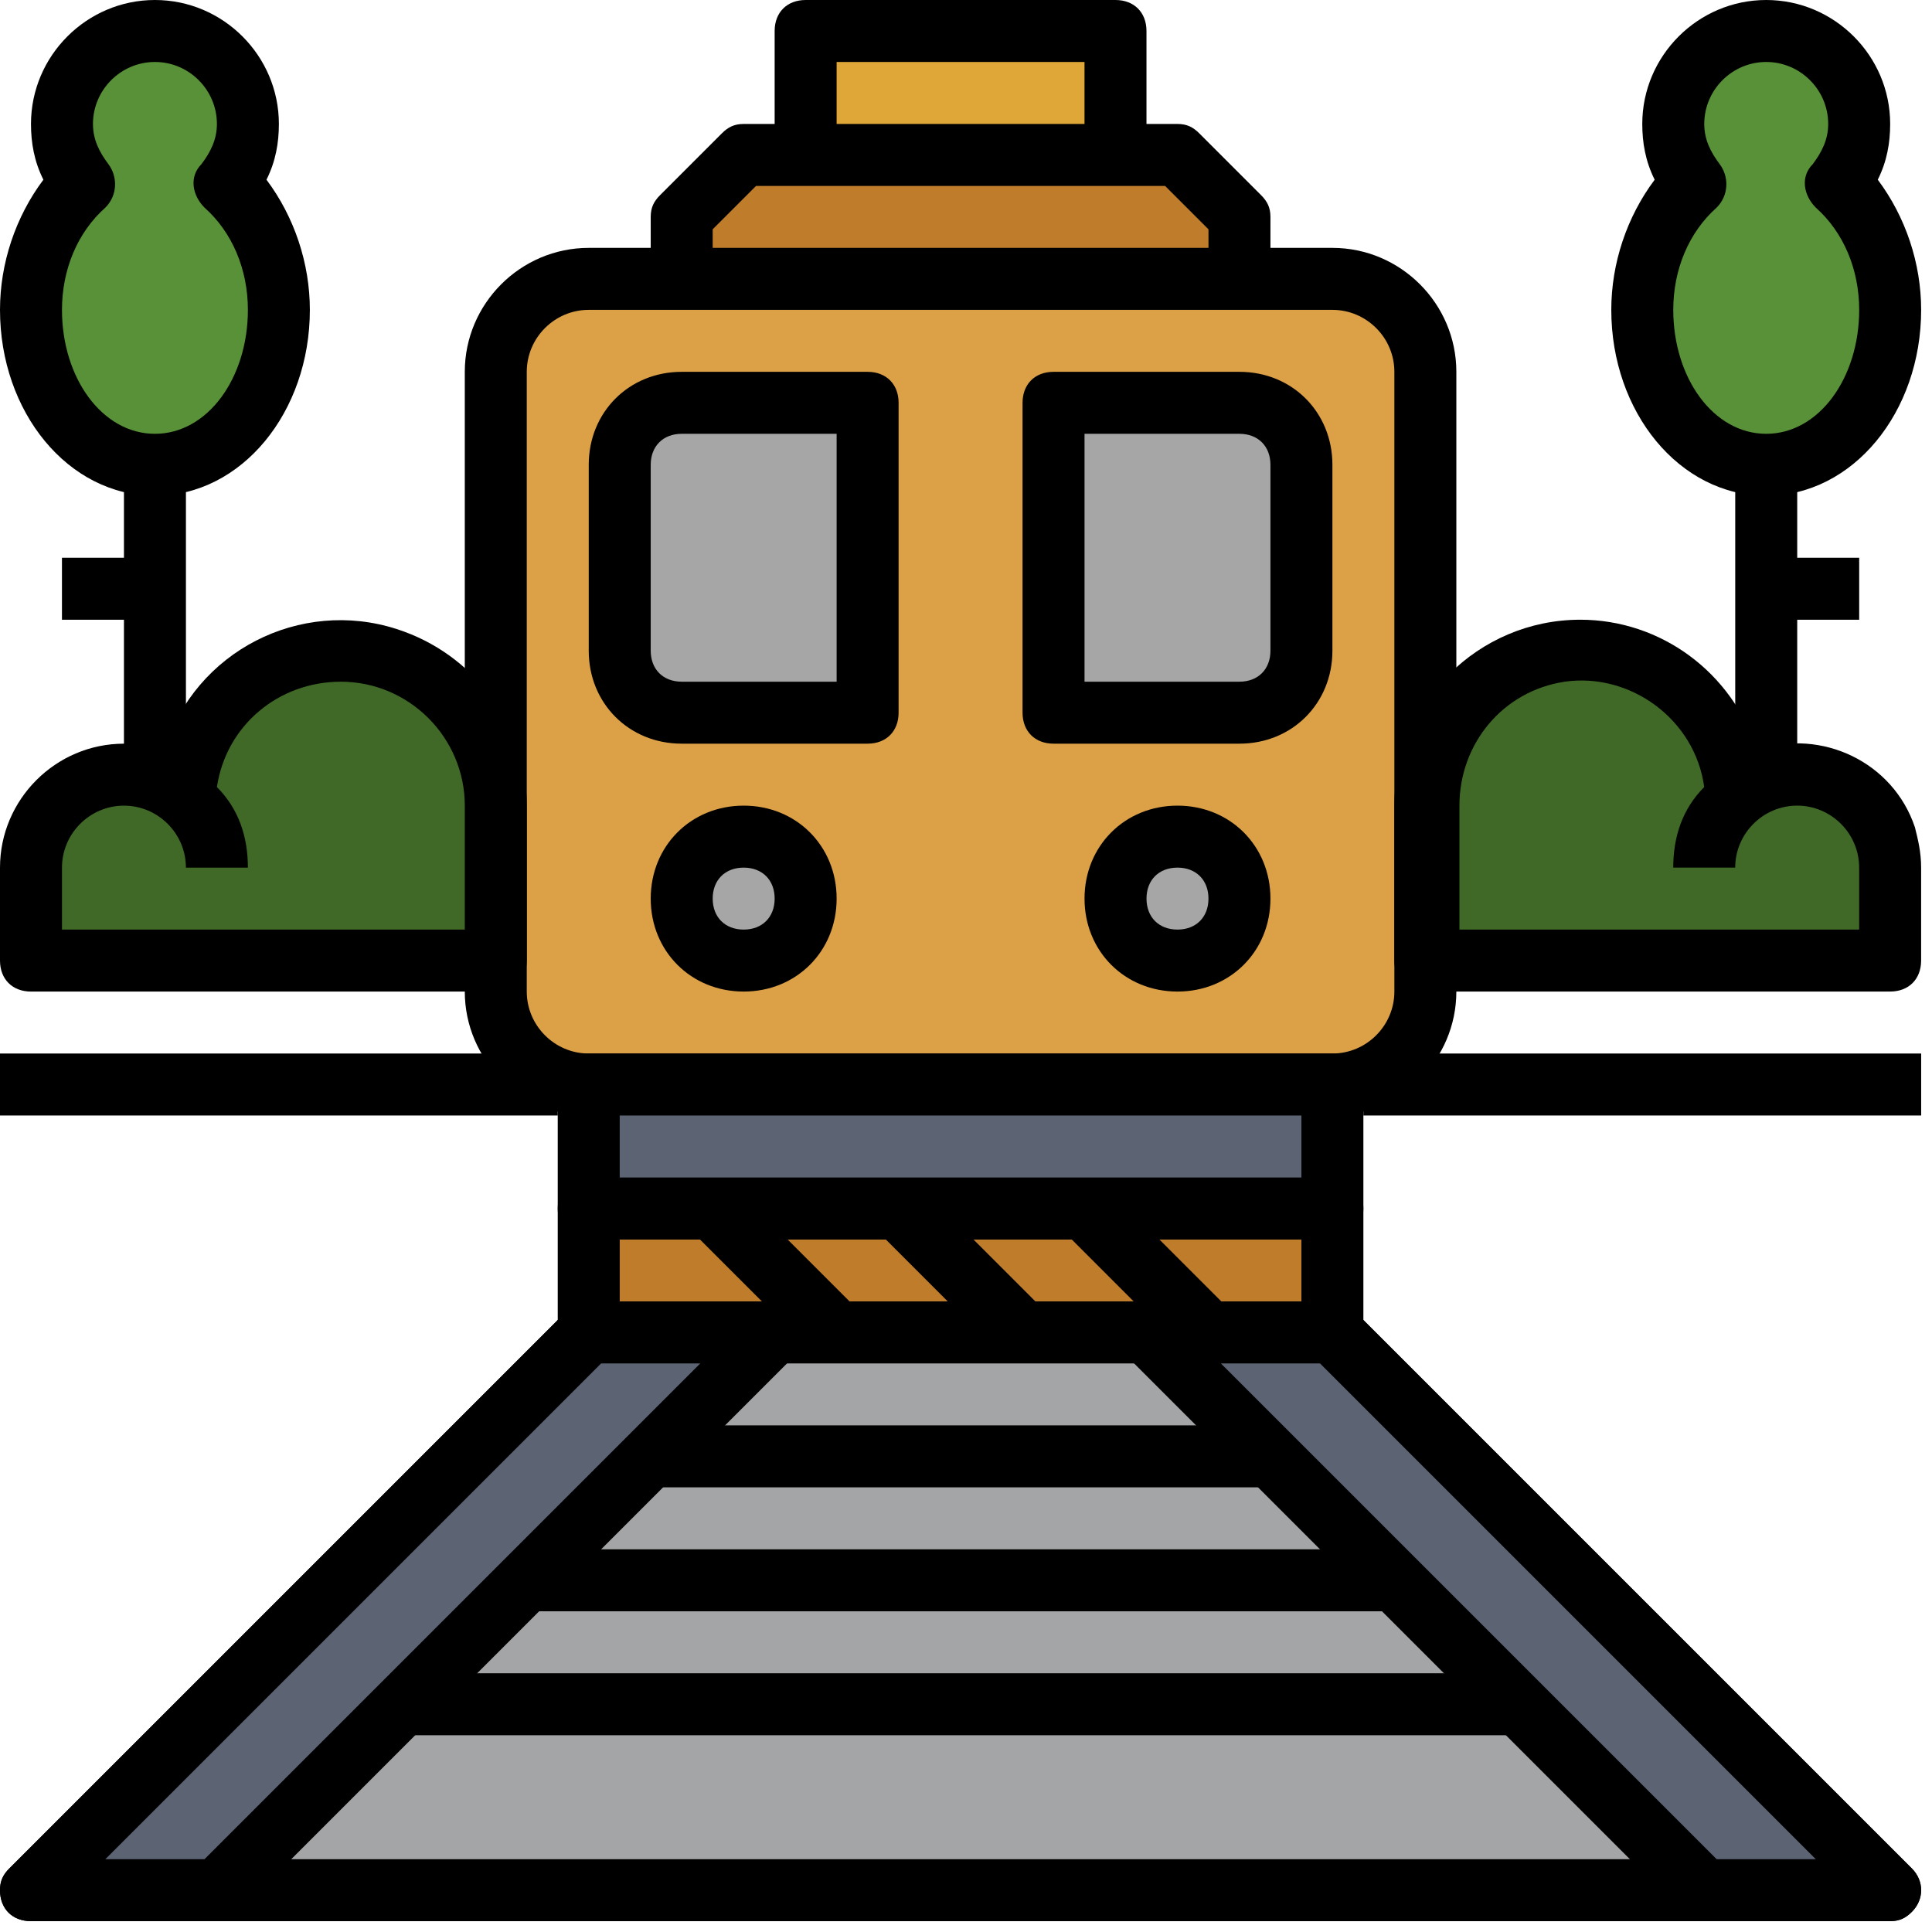 <svg width="89" height="89" viewBox="0 0 89 89" fill="none" xmlns="http://www.w3.org/2000/svg">
<path d="M0 11.419V0H28.548V11.419" transform="translate(37.113 1.427) scale(0.5)" fill="#DFA738"/>
<path d="M34.258 14.274H28.548V5.71H5.71V14.274H0V2.855C0 1.142 1.142 0 2.855 0H31.403C33.116 0 34.258 1.142 34.258 2.855V14.274Z" transform="translate(35.685) scale(0.5)" fill="black"/>
<path d="M51.387 11.419V5.71L45.677 0H5.71L0 5.71V11.419" transform="translate(31.403 7.137) scale(0.5)" fill="#BF7D2C"/>
<path d="M57.097 14.274H51.387V9.706L47.39 5.71H9.706L5.71 9.706V14.274H0V8.565C0 7.708 0.285 7.137 0.856 6.566L6.566 0.856C7.137 0.285 7.708 0 8.565 0H48.532C49.389 0 49.96 0.285 50.531 0.856L56.24 6.566C56.811 7.137 57.097 7.708 57.097 8.565V14.274Z" transform="translate(29.976 5.71) scale(0.5)" fill="black"/>
<path d="M8.565 0H77.081C81.934 0 85.645 3.711 85.645 8.565V65.661C85.645 70.514 81.934 74.226 77.081 74.226H8.565C3.711 74.226 0 70.514 0 65.661V8.565C0 3.711 3.711 0 8.565 0Z" transform="translate(22.839 12.847) scale(0.5)" fill="#DCA046"/>
<path d="M79.936 79.936H11.419C5.139 79.936 0 74.797 0 68.516V11.419C0 5.139 5.139 0 11.419 0H79.936C86.216 0 91.355 5.139 91.355 11.419V68.516C91.355 74.797 86.216 79.936 79.936 79.936ZM11.419 5.71C8.279 5.71 5.71 8.279 5.71 11.419V68.516C5.71 71.656 8.279 74.226 11.419 74.226H79.936C83.076 74.226 85.645 71.656 85.645 68.516V11.419C85.645 8.279 83.076 5.71 79.936 5.71H11.419Z" transform="translate(21.411 11.419) scale(0.5)" fill="black"/>
<path d="M5.71 0H22.839V28.548H5.71C2.569 28.548 0 25.979 0 22.839V5.71C0 2.569 2.569 0 5.71 0Z" transform="translate(28.549 18.556) scale(0.5)" fill="#A6A6A6"/>
<path d="M25.694 34.258H8.565C3.711 34.258 0 30.547 0 25.694V8.565C0 3.711 3.711 0 8.565 0H25.694C27.407 0 28.548 1.142 28.548 2.855V31.403C28.548 33.116 27.407 34.258 25.694 34.258ZM8.565 5.71C6.852 5.71 5.71 6.852 5.71 8.565V25.694C5.71 27.407 6.852 28.548 8.565 28.548H22.839V5.71H8.565Z" transform="translate(27.121 17.129) scale(0.5)" fill="black"/>
<path d="M17.129 28.548H0V0H17.129C20.269 0 22.839 2.569 22.839 5.71V22.839C22.839 25.979 20.269 28.548 17.129 28.548Z" transform="translate(48.532 18.556) scale(0.5)" fill="#A6A6A6"/>
<path d="M19.984 34.258H2.855C1.142 34.258 0 33.116 0 31.403V2.855C0 1.142 1.142 0 2.855 0H19.984C24.837 0 28.548 3.711 28.548 8.565V25.694C28.548 30.547 24.837 34.258 19.984 34.258ZM5.71 28.548H19.984C21.697 28.548 22.839 27.407 22.839 25.694V8.565C22.839 6.852 21.697 5.71 19.984 5.71H5.71V28.548Z" transform="translate(47.105 17.129) scale(0.5)" fill="black"/>
<path d="M5.71 11.419C8.863 11.419 11.419 8.863 11.419 5.71C11.419 2.556 8.863 0 5.71 0C2.556 0 0 2.556 0 5.71C0 8.863 2.556 11.419 5.71 11.419Z" transform="translate(31.403 38.54) scale(0.5)" fill="#A6A6A6"/>
<path d="M8.565 17.129C3.711 17.129 0 13.418 0 8.565C0 3.711 3.711 0 8.565 0C13.418 0 17.129 3.711 17.129 8.565C17.129 13.418 13.418 17.129 8.565 17.129ZM8.565 5.71C6.852 5.71 5.71 6.852 5.71 8.565C5.71 10.277 6.852 11.419 8.565 11.419C10.277 11.419 11.419 10.277 11.419 8.565C11.419 6.852 10.277 5.71 8.565 5.71Z" transform="translate(29.976 37.113) scale(0.5)" fill="black"/>
<path d="M5.71 11.419C8.863 11.419 11.419 8.863 11.419 5.71C11.419 2.556 8.863 0 5.71 0C2.556 0 0 2.556 0 5.71C0 8.863 2.556 11.419 5.71 11.419Z" transform="translate(51.387 38.54) scale(0.5)" fill="#A6A6A6"/>
<path d="M8.565 17.129C3.711 17.129 0 13.418 0 8.565C0 3.711 3.711 0 8.565 0C13.418 0 17.129 3.711 17.129 8.565C17.129 13.418 13.418 17.129 8.565 17.129ZM8.565 5.71C6.852 5.71 5.71 6.852 5.71 8.565C5.71 10.277 6.852 11.419 8.565 11.419C10.277 11.419 11.419 10.277 11.419 8.565C11.419 6.852 10.277 5.71 8.565 5.71Z" transform="translate(49.96 37.113) scale(0.5)" fill="black"/>
<path d="M68.516 0H0V11.419H68.516V0Z" transform="translate(27.121 55.669) scale(0.5)" fill="#BF7D2C"/>
<path d="M71.371 17.129H2.855C1.142 17.129 0 15.987 0 14.274V2.855C0 1.142 1.142 0 2.855 0H71.371C73.084 0 74.226 1.142 74.226 2.855V14.274C74.226 15.987 73.084 17.129 71.371 17.129ZM5.71 11.419H68.516V5.71H5.71V11.419Z" transform="translate(25.693 54.242) scale(0.5)" fill="black"/>
<path d="M5.71 2.35231e-06H-2.61368e-06V16.273H5.71V2.35231e-06Z" transform="translate(39.627 60.443) scale(0.5) rotate(135)" fill="black"/>
<path d="M5.71 0H0V16.273H5.71V0Z" transform="translate(48.187 60.442) scale(0.5) rotate(135)" fill="black"/>
<path d="M5.71 0H-2.17807e-06V16.273H5.71V0Z" transform="translate(56.75 60.44) scale(0.5) rotate(135)" fill="black"/>
<path d="M51.387 0L0 51.387H171.29L119.903 0H51.387Z" transform="translate(1.428 61.379) scale(0.5)" fill="#A4A5A6"/>
<path d="M174.145 57.097H2.855C1.142 57.097 0 55.955 0 54.242C0 53.386 0.285 52.815 0.856 52.243L52.243 0.856C52.815 0.285 53.386 0 54.242 0H122.758C123.615 0 124.185 0.285 124.756 0.856L176.144 52.243C177.285 53.386 177.285 55.098 176.144 56.24C175.573 56.811 175.002 57.097 174.145 57.097ZM9.706 51.387H167.294L121.616 5.71H55.384L9.706 51.387Z" transform="translate(0 59.952) scale(0.5)" fill="black"/>
<path d="M68.516 0L17.129 51.387H0L51.387 0H68.516Z" transform="translate(1.428 61.379) scale(0.5)" fill="#5C6373"/>
<path d="M19.984 57.097H2.855C1.142 57.097 0 55.955 0 54.242C0 53.386 0.285 52.815 0.856 52.243L52.243 0.856C52.815 0.285 53.386 0 54.242 0H71.371C73.084 0 74.226 1.142 74.226 2.855C74.226 3.711 73.94 4.282 73.369 4.853L21.982 56.24C21.411 56.811 20.84 57.097 19.984 57.097ZM9.706 51.387H18.842L64.519 5.71H55.384L9.706 51.387Z" transform="translate(0 59.952) scale(0.5)" fill="black"/>
<path d="M0 0L51.387 51.387H68.516L17.129 0H0Z" transform="translate(52.815 61.379) scale(0.5)" fill="#5C6373"/>
<path d="M71.371 57.097H54.242C53.386 57.097 52.815 56.811 52.243 56.24L0.856 4.853C-0.285 3.711 -0.285 1.998 0.856 0.856C1.427 0.285 1.998 0 2.855 0H19.984C20.84 0 21.411 0.285 21.982 0.856L73.369 52.243C74.511 53.386 74.511 55.098 73.369 56.24C72.798 56.811 72.227 57.097 71.371 57.097ZM55.384 51.387H64.519L18.842 5.71H9.706L55.384 51.387Z" transform="translate(51.387 59.952) scale(0.5)" fill="black"/>
<path d="M57.097 0H0V5.71H57.097V0Z" transform="translate(29.976 65.661) scale(0.5)" fill="black"/>
<path d="M79.936 0H0V5.71H79.936V0Z" transform="translate(24.267 71.371) scale(0.5)" fill="black"/>
<path d="M102.774 0H0V5.71H102.774V0Z" transform="translate(18.557 77.081) scale(0.5)" fill="black"/>
<path d="M68.516 0H0V11.419H68.516V0Z" transform="translate(27.121 49.96) scale(0.5)" fill="#5C6373"/>
<path d="M71.371 17.129H2.855C1.142 17.129 0 15.987 0 14.274V2.855C0 1.142 1.142 0 2.855 0H71.371C73.084 0 74.226 1.142 74.226 2.855V14.274C74.226 15.987 73.084 17.129 71.371 17.129ZM5.71 11.419H68.516V5.71H5.71V11.419Z" transform="translate(25.693 48.532) scale(0.5)" fill="black"/>
<path d="M14.274 14.274C14.274 6.281 20.555 0 28.548 0C36.542 0 42.823 6.281 42.823 14.274V28.548H0V19.984C0 15.131 3.711 11.419 8.565 11.419C13.418 11.419 17.129 15.131 17.129 19.984" transform="translate(1.428 29.976) scale(0.5)" fill="#406928"/>
<path d="M45.677 34.218H2.855C1.142 34.218 0 33.076 0 31.363V22.799C0 16.518 5.139 11.379 11.419 11.379C12.561 11.379 13.989 11.665 15.131 11.95C17.985 2.815 27.692 -2.039 36.542 0.816C43.679 3.1 48.532 9.666 48.532 17.089V31.363C48.532 33.076 47.39 34.218 45.677 34.218ZM5.71 28.508H42.823V17.089C42.823 10.808 37.684 5.669 31.403 5.669C25.694 5.669 20.84 9.666 19.984 15.376C21.982 17.374 22.839 19.944 22.839 22.799H17.129C17.129 19.658 14.56 17.089 11.419 17.089C8.279 17.089 5.71 19.658 5.71 22.799V28.508Z" transform="translate(0 28.569) scale(0.5)" fill="black"/>
<path d="M28.548 14.274C28.548 6.281 22.268 0 14.274 0C6.281 0 0 6.281 0 14.274V28.548H42.823V19.984C42.823 15.131 39.111 11.419 34.258 11.419C29.405 11.419 25.694 15.131 25.694 19.984" transform="translate(65.661 29.976) scale(0.5)" fill="#406928"/>
<path d="M45.677 34.258H2.855C1.142 34.258 0 33.116 0 31.403V17.129C0 7.708 7.708 0 17.129 0C24.552 0 31.118 4.853 33.402 11.99C39.397 9.992 45.963 13.132 47.961 19.127C48.247 20.269 48.532 21.411 48.532 22.839V31.403C48.532 33.116 47.39 34.258 45.677 34.258ZM5.71 28.548H42.823V22.839C42.823 19.698 40.253 17.129 37.113 17.129C33.973 17.129 31.403 19.698 31.403 22.839H25.694C25.694 19.984 26.55 17.415 28.548 15.416C27.692 9.135 21.697 4.853 15.702 5.71C9.992 6.566 5.995 11.419 5.995 17.129V28.548H5.71Z" transform="translate(64.233 28.548) scale(0.5)" fill="black"/>
<path d="M17.985 13.937C21.126 10.226 20.555 4.801 16.843 1.946C13.132 -0.908 7.994 -0.623 4.853 2.803C2.284 5.943 2.284 10.796 4.853 13.937C1.713 17.077 0 21.359 0 25.642C0 33.635 5.139 39.916 11.419 39.916C17.7 39.916 22.839 33.635 22.839 25.642C22.839 21.359 21.126 17.077 17.985 13.937Z" transform="translate(1.428 1.453) scale(0.5)" fill="#589137"/>
<path d="M14.274 45.677C6.281 45.677 0 37.969 0 28.548C0 24.266 1.427 19.984 3.997 16.558C3.14 14.845 2.855 13.132 2.855 11.419C2.855 5.139 7.994 0 14.274 0C20.555 0 25.694 5.139 25.694 11.419C25.694 13.132 25.408 14.845 24.552 16.558C27.121 19.984 28.548 24.266 28.548 28.548C28.548 37.969 22.268 45.677 14.274 45.677ZM14.274 5.71C11.134 5.71 8.565 8.279 8.565 11.419C8.565 12.847 9.135 13.989 9.992 15.131C10.848 16.273 10.848 17.985 9.706 19.127C7.137 21.411 5.71 24.837 5.71 28.548C5.71 34.829 9.421 39.968 14.274 39.968C19.127 39.968 22.839 34.829 22.839 28.548C22.839 24.837 21.411 21.411 18.842 19.127C17.7 17.985 17.415 16.273 18.556 15.131C19.413 13.989 19.984 12.847 19.984 11.419C19.984 8.279 17.415 5.71 14.274 5.71Z" transform="scale(0.5)" fill="black"/>
<path d="M5.71 0H0V28.548H5.71V0Z" transform="translate(5.71 21.411) scale(0.5)" fill="black"/>
<path d="M8.565 0H0V5.71H8.565V0Z" transform="translate(2.854 25.694) scale(0.5)" fill="black"/>
<path d="M4.853 14.029C1.713 10.317 2.284 4.893 5.995 2.038C9.706 -1.102 15.131 -0.531 17.985 3.18C20.555 6.321 20.555 11.174 17.985 14.314C21.126 17.169 22.839 21.451 22.839 25.734C22.839 33.727 17.7 40.008 11.419 40.008C5.139 40.008 0 33.727 0 25.734C0 21.451 1.713 17.169 4.853 14.029Z" transform="translate(75.653 1.407) scale(0.5)" fill="#589137"/>
<path d="M14.274 45.677C6.281 45.677 0 37.969 0 28.548C0 24.266 1.427 19.984 3.997 16.558C3.14 14.845 2.855 13.132 2.855 11.419C2.855 5.139 7.994 0 14.274 0C20.555 0 25.694 5.139 25.694 11.419C25.694 13.132 25.408 14.845 24.552 16.558C27.121 19.984 28.548 24.266 28.548 28.548C28.548 37.969 22.268 45.677 14.274 45.677ZM14.274 5.71C11.134 5.71 8.565 8.279 8.565 11.419C8.565 12.847 9.135 13.989 9.992 15.131C10.848 16.273 10.848 17.985 9.706 19.127C7.137 21.411 5.71 24.837 5.71 28.548C5.71 34.829 9.421 39.968 14.274 39.968C19.127 39.968 22.839 34.829 22.839 28.548C22.839 24.837 21.411 21.411 18.842 19.127C17.7 17.985 17.415 16.273 18.556 15.131C19.413 13.989 19.984 12.847 19.984 11.419C19.984 8.279 17.415 5.71 14.274 5.71Z" transform="translate(74.226) scale(0.5)" fill="black"/>
<path d="M5.71 0H0V28.548H5.71V0Z" transform="translate(79.936 21.411) scale(0.5)" fill="black"/>
<path d="M8.565 0H0V5.71H8.565V0Z" transform="translate(81.363 25.694) scale(0.5)" fill="black"/>
<path d="M51.387 0H0V5.71H51.387V0Z" transform="translate(0 48.532) scale(0.5)" fill="black"/>
<path d="M51.387 0H0V5.71H51.387V0Z" transform="translate(62.807 48.532) scale(0.5)" fill="black"/>
</svg>
